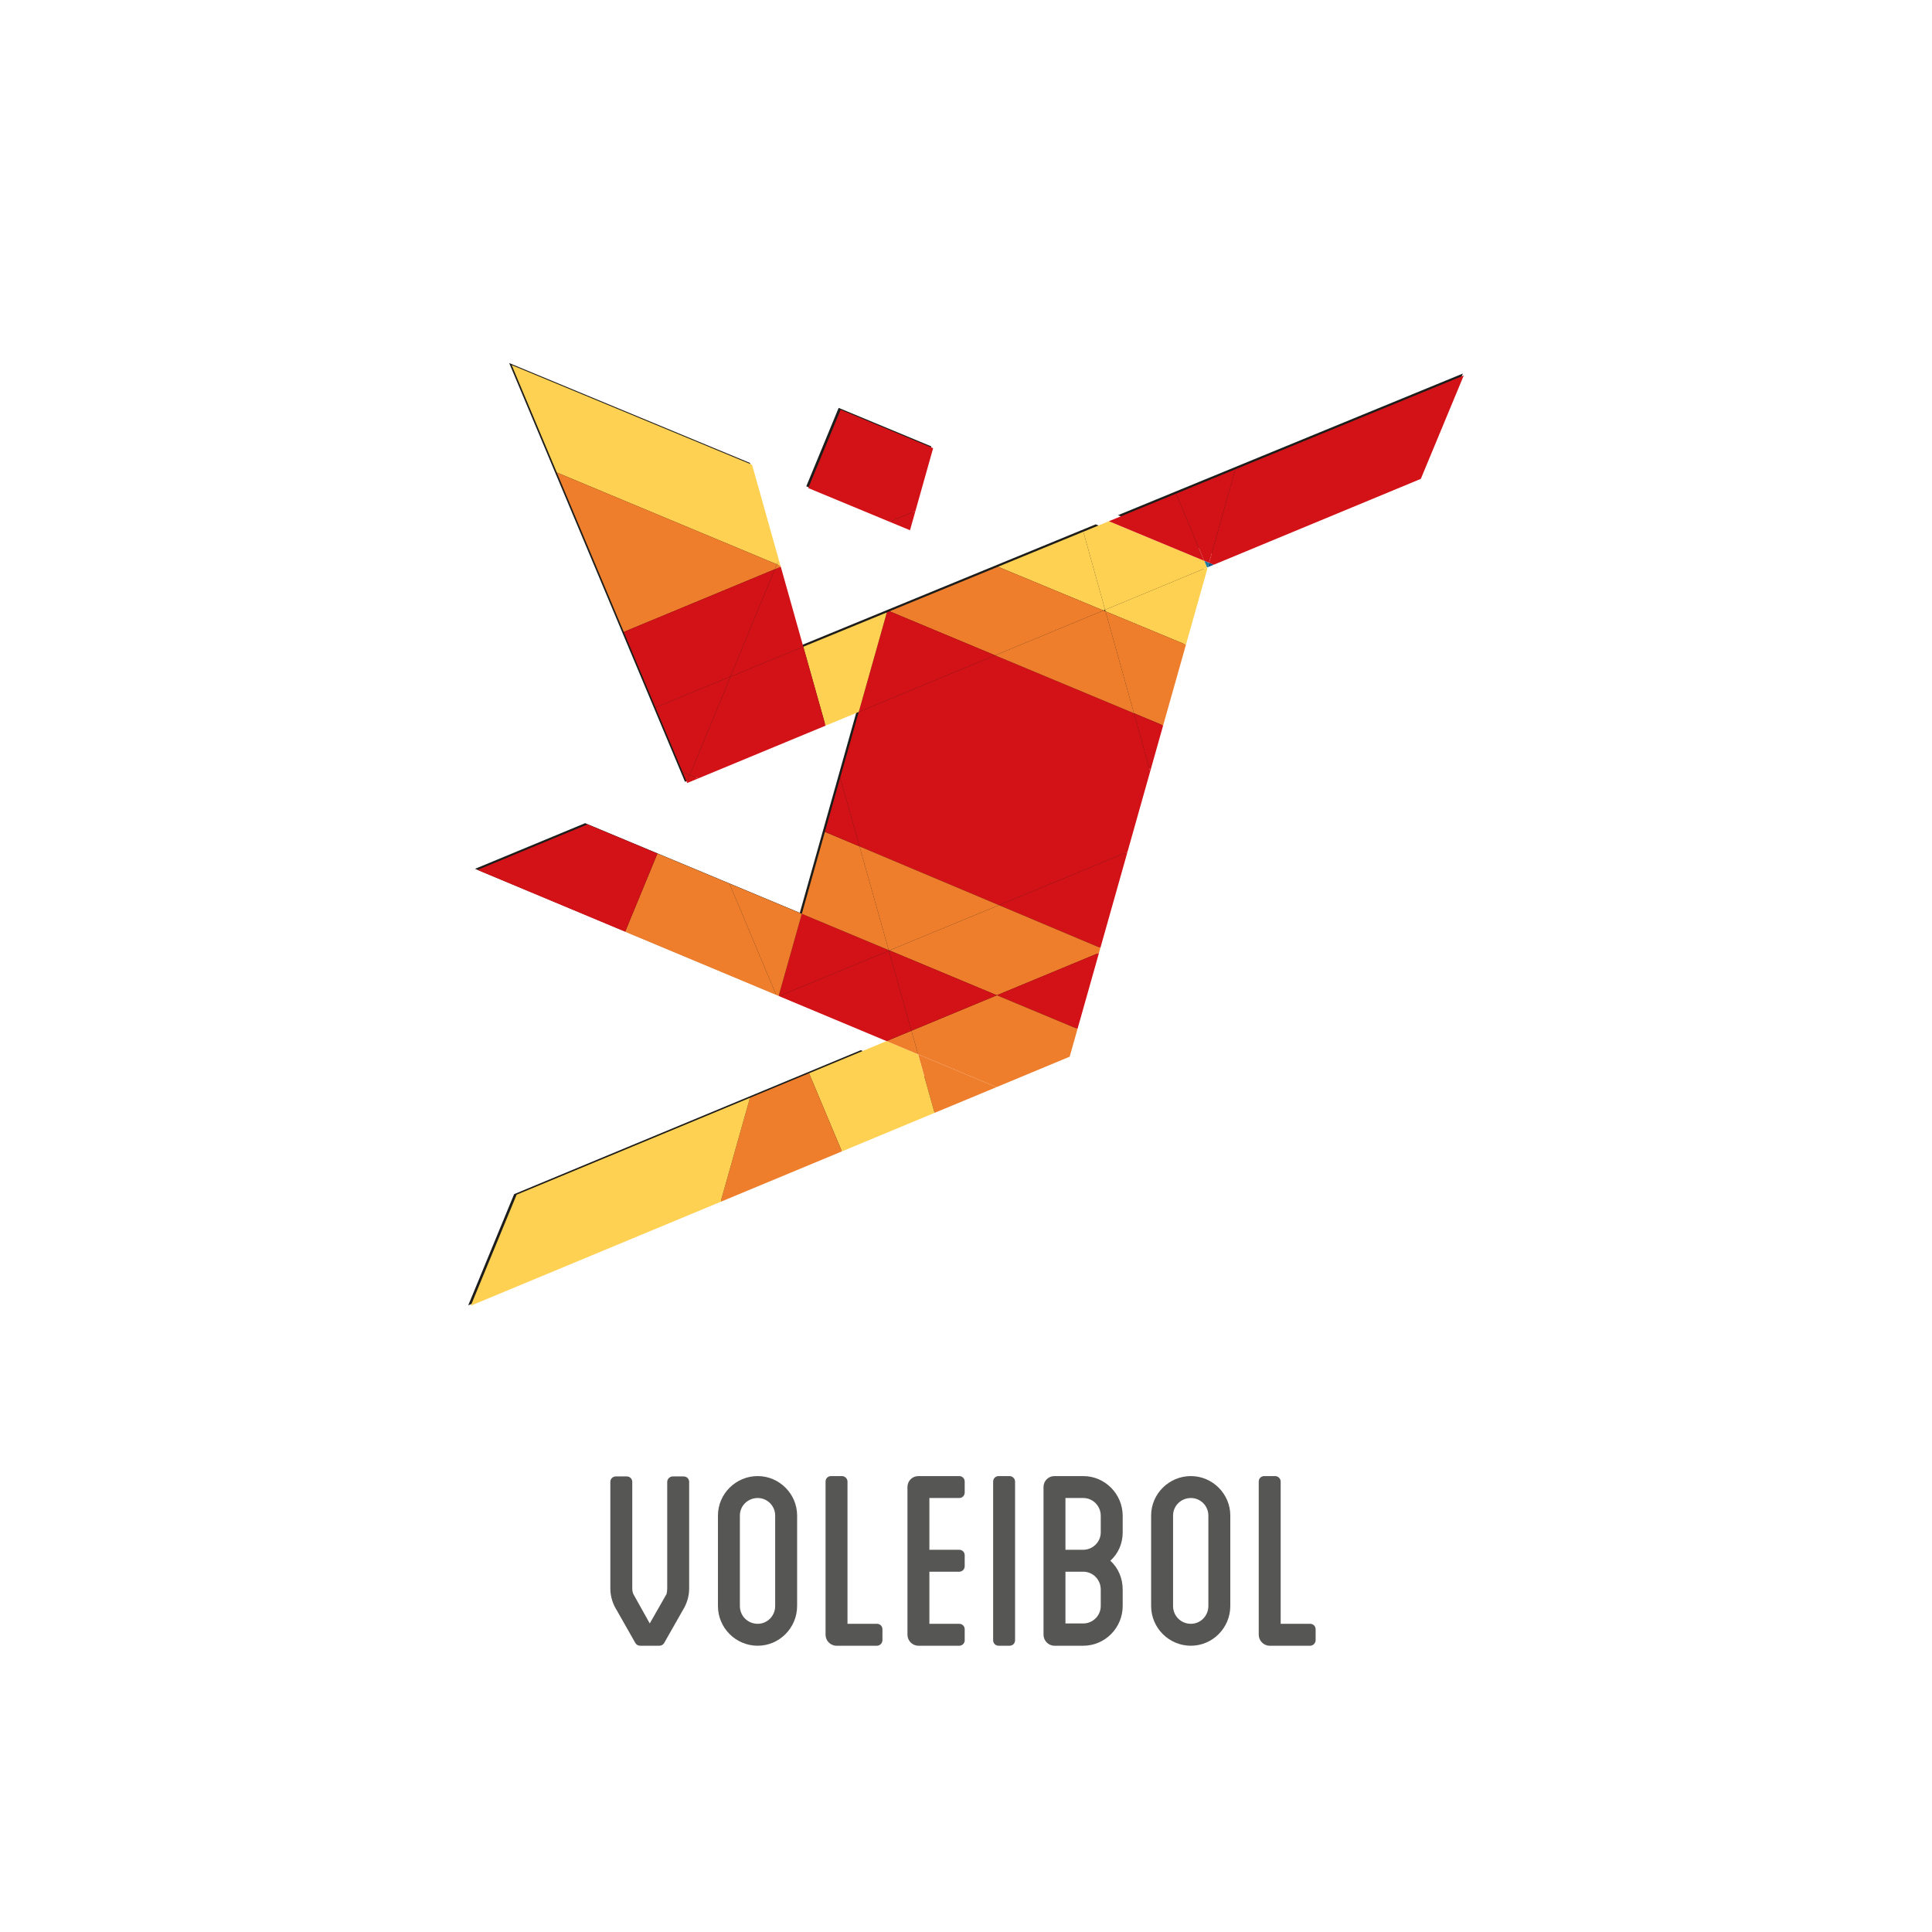 <?xml version="1.0" encoding="UTF-8"?>
<svg xmlns="http://www.w3.org/2000/svg" xmlns:xlink="http://www.w3.org/1999/xlink" viewBox="-150 -180 793.53 957.8" width="256" height="256" version="1.1">
  <style>
    svg {
      border: 1px solid red;
    }
  </style>
<defs>
<g>
<symbol overflow="visible" id="glyph0-0">
<path style="stroke:none;" d=""/>
</symbol>
<symbol overflow="visible" id="glyph0-1">
<path style="stroke:none;" d="M 41.281 -83.938 L 35.844 -83.938 C 34.484 -83.938 33.125 -82.75 33.125 -81.219 L 33.125 -28.375 C 33.125 -27.359 32.969 -26.5 32.797 -25.656 L 24.469 -11.047 L 16.312 -25.656 C 15.969 -26.5 15.797 -27.359 15.797 -28.375 L 15.797 -81.219 C 15.797 -82.75 14.609 -83.938 13.078 -83.938 L 7.641 -83.938 C 6.109 -83.938 4.922 -82.75 4.922 -81.219 L 4.922 -28.375 C 4.922 -24.469 6.109 -20.734 8.156 -17.5 L 17.328 -1.359 C 17.844 -0.516 18.688 0 19.703 0 L 29.219 0 C 30.25 0 31.094 -0.516 31.609 -1.359 L 40.781 -17.5 C 42.812 -20.734 44 -24.469 44 -28.375 L 44 -81.219 C 44 -82.75 42.812 -83.938 41.281 -83.938 Z M 41.281 -83.938 "/>
</symbol>
<symbol overflow="visible" id="glyph0-2">
<path style="stroke:none;" d="M 33.297 -19.703 C 33.297 -14.781 29.391 -10.875 24.641 -10.875 C 19.703 -10.875 15.797 -14.781 15.797 -19.703 L 15.797 -64.562 C 15.797 -69.328 19.703 -73.234 24.641 -73.234 C 29.391 -73.234 33.297 -69.328 33.297 -64.562 Z M 24.641 -84.109 C 13.766 -84.109 4.922 -75.266 4.922 -64.562 L 4.922 -19.703 C 4.922 -8.828 13.766 0 24.641 0 C 35.344 0 44.172 -8.828 44.172 -19.703 L 44.172 -64.562 C 44.172 -75.266 35.344 -84.109 24.641 -84.109 Z M 24.641 -84.109 "/>
</symbol>
<symbol overflow="visible" id="glyph0-3">
<path style="stroke:none;" d="M 30.406 -10.875 L 15.797 -10.875 L 15.797 -81.391 C 15.797 -82.922 14.438 -84.109 13.078 -84.109 L 7.641 -84.109 C 6.109 -84.109 4.922 -82.922 4.922 -81.391 L 4.922 -5.438 C 4.922 -2.547 7.312 0 10.359 0 L 30.406 0 C 31.938 0 33.125 -1.359 33.125 -2.719 L 33.125 -8.156 C 33.125 -9.688 31.938 -10.875 30.406 -10.875 Z M 30.406 -10.875 "/>
</symbol>
<symbol overflow="visible" id="glyph0-4">
<path style="stroke:none;" d="M 30.578 -73.234 C 32.109 -73.234 33.297 -74.422 33.297 -75.953 L 33.297 -81.391 C 33.297 -82.922 32.109 -84.109 30.578 -84.109 L 10.359 -84.109 C 7.312 -84.109 4.922 -81.719 4.922 -78.672 L 4.922 -5.438 C 4.922 -2.547 7.312 0 10.359 0 L 30.578 0 C 32.109 0 33.297 -1.188 33.297 -2.719 L 33.297 -8.156 C 33.297 -9.688 32.109 -10.875 30.578 -10.875 L 15.797 -10.875 L 15.797 -36.703 L 30.578 -36.703 C 32.109 -36.703 33.297 -37.891 33.297 -39.422 L 33.297 -44.859 C 33.297 -46.391 32.109 -47.578 30.578 -47.578 L 15.797 -47.578 L 15.797 -73.234 Z M 30.578 -73.234 "/>
</symbol>
<symbol overflow="visible" id="glyph0-5">
<path style="stroke:none;" d="M 15.797 -81.391 C 15.797 -82.922 14.438 -84.109 13.078 -84.109 L 7.641 -84.109 C 6.109 -84.109 4.922 -82.922 4.922 -81.391 L 4.922 -2.719 C 4.922 -1.188 6.109 0 7.641 0 L 13.078 0 C 14.609 0 15.797 -1.188 15.797 -2.719 Z M 15.797 -81.391 "/>
</symbol>
<symbol overflow="visible" id="glyph0-6">
<path style="stroke:none;" d="M 33.297 -27.859 L 33.297 -19.703 C 33.297 -14.953 29.391 -11.047 24.641 -11.047 L 15.797 -11.047 L 15.797 -36.703 L 24.641 -36.703 C 29.391 -36.703 33.297 -32.797 33.297 -27.859 Z M 33.297 -56.234 C 33.297 -51.484 29.391 -47.578 24.641 -47.578 L 15.797 -47.578 L 15.797 -73.234 L 24.641 -73.234 C 29.391 -73.234 33.297 -69.328 33.297 -64.391 Z M 44.172 -64.391 C 44.172 -75.266 35.344 -84.109 24.641 -84.109 L 10.359 -84.109 C 7.312 -84.109 4.922 -81.719 4.922 -78.672 L 4.922 -5.438 C 4.922 -2.547 7.312 0 10.359 0 L 24.641 0 C 35.344 0 44.172 -8.828 44.172 -19.703 L 44.172 -27.859 C 44.172 -33.469 41.969 -38.562 38.062 -42.141 C 41.969 -45.703 44.172 -50.625 44.172 -56.234 Z M 44.172 -64.391 "/>
</symbol>
</g>
<clipPath id="clip1">
  <path d="M 322 5 L 493.531 5 L 493.531 97 L 322 97 Z M 322 5 "/>
</clipPath>
<clipPath id="clip2">
  <path d="M 367 6 L 493.531 6 L 493.531 100 L 367 100 Z M 367 6 "/>
</clipPath>
</defs>
<g id="surface1">
<g style="fill:rgb(33.699%,33.699%,33.299%);fill-opacity:1;">
  <use xlink:href="#glyph0-1" x="65.518" y="635.884"/>
  <use xlink:href="#glyph0-2" x="118.867" y="635.884"/>
  <use xlink:href="#glyph0-3" x="172.216" y="635.884"/>
  <use xlink:href="#glyph0-4" x="212.822" y="635.884"/>
  <use xlink:href="#glyph0-5" x="255.297" y="635.884"/>
  <use xlink:href="#glyph0-6" x="280.272" y="635.884"/>
  <use xlink:href="#glyph0-2" x="333.621" y="635.884"/>
  <use xlink:href="#glyph0-3" x="386.969" y="635.884"/>
</g>
<g clip-path="url(#clip1)" clip-rule="nonzero">
<path style=" stroke:none;fill-rule:nonzero;fill:rgb(11.4%,11.4%,10.599%);fill-opacity:1;" d="M 322.109 75.406 L 374.562 96.828 L 471.766 56.531 L 493.09 5.188 Z M 322.109 75.406 "/>
</g>
<path style=" stroke:none;fill-rule:nonzero;fill:rgb(11.4%,11.4%,10.599%);fill-opacity:1;" d="M 165.109 139.895 L 139.656 49.5 L 20.297 -0.004 L 107.453 207.57 L 192.656 172.242 L 164.379 272.527 L 57.957 228.09 L 3.363 250.723 L 261.531 358.391 L 297.402 343.477 L 365.395 102.469 L 311.07 79.945 "/>
<path style=" stroke:none;fill-rule:nonzero;fill:rgb(11.4%,11.4%,10.599%);fill-opacity:1;" d="M 229.582 41.301 L 183.633 22.211 L 167.59 61.086 L 218.098 82.027 Z M 229.582 41.301 "/>
<path style=" stroke:none;fill-rule:nonzero;fill:rgb(11.4%,11.4%,10.599%);fill-opacity:1;" d="M 22.742 412.008 L 0 467.113 L 250.023 363.172 L 194.598 340.648 Z M 22.742 412.008 "/>
<g clip-path="url(#clip2)" clip-rule="nonzero">
<path style=" stroke:none;fill-rule:nonzero;fill:rgb(82.399%,7.1%,8.6%);fill-opacity:1;" d="M 493.535 6.137 L 472.242 57.402 L 369.543 99.988 L 367.246 99.031 L 380.328 52.641 "/>
</g>
<path style=" stroke:none;fill-rule:nonzero;fill:rgb(82.399%,7.1%,8.6%);fill-opacity:1;" d="M 380.328 52.641 L 367.246 99.031 L 364.844 98.031 L 350.906 64.723 Z M 380.328 52.641 "/>
<path style=" stroke:none;fill-rule:nonzero;fill:rgb(7.1%,33.299%,52.199%);fill-opacity:1;" d="M 367.246 99.031 L 369.543 99.988 L 366.629 101.18 "/>
<path style=" stroke:none;fill-rule:nonzero;fill:rgb(9.399%,47.499%,64.299%);fill-opacity:1;" d="M 364.844 98.031 L 367.246 99.031 L 366.629 101.18 L 366.223 101.352 Z M 364.844 98.031 "/>
<path style=" stroke:none;fill-rule:nonzero;fill:rgb(100%,81.999%,32.199%);fill-opacity:1;" d="M 366.223 101.352 L 366.438 101.859 L 355.801 139.617 L 315.941 123.066 L 315.723 122.301 "/>
<path style=" stroke:none;fill-rule:nonzero;fill:rgb(100%,81.999%,32.199%);fill-opacity:1;" d="M 364.844 98.031 L 366.223 101.352 L 315.723 122.305 L 304.941 83.609 L 317.594 78.398 "/>
<path style=" stroke:none;fill-rule:nonzero;fill:rgb(82.399%,7.1%,8.6%);fill-opacity:1;" d="M 350.906 64.723 L 364.844 98.031 L 317.594 78.398 "/>
<path style=" stroke:none;fill-rule:nonzero;fill:rgb(93.3%,49.399%,16.899%);fill-opacity:1;" d="M 315.938 123.066 L 355.801 139.617 L 344.504 179.633 L 330.02 173.59 Z M 315.938 123.066 "/>
<path style=" stroke:none;fill-rule:nonzero;fill:rgb(82.399%,7.1%,8.6%);fill-opacity:1;" d="M 344.504 179.633 L 338.062 202.477 L 330.02 173.59 "/>
<path style=" stroke:none;fill-rule:nonzero;fill:rgb(82.399%,7.1%,8.6%);fill-opacity:1;" d="M 330.02 173.59 L 338.062 202.477 L 326.809 242.383 L 263.098 268.738 L 193.988 239.617 L 184.391 205.582 L 193.605 172.93 L 261.203 144.895 "/>
<path style=" stroke:none;fill-rule:nonzero;fill:rgb(93.3%,49.399%,16.899%);fill-opacity:1;" d="M 330.02 173.59 L 261.203 144.895 L 314.895 122.645 L 315.938 123.07 Z M 330.02 173.59 "/>
<path style=" stroke:none;fill-rule:nonzero;fill:rgb(82.399%,7.1%,8.6%);fill-opacity:1;" d="M 326.809 242.383 L 313.387 289.926 L 263.098 268.738 "/>
<path style=" stroke:none;fill-rule:nonzero;fill:rgb(100%,81.999%,32.199%);fill-opacity:1;" d="M 304.941 83.609 L 315.723 122.301 L 314.895 122.645 L 262.629 100.969 Z M 304.941 83.609 "/>
<path style=" stroke:none;fill-rule:nonzero;fill:rgb(93.3%,49.399%,16.899%);fill-opacity:1;" d="M 314.895 122.645 L 261.203 144.895 L 208.855 123.047 L 262.629 100.969 Z M 314.895 122.645 "/>
<path style=" stroke:none;fill-rule:nonzero;fill:rgb(93.3%,49.399%,16.899%);fill-opacity:1;" d="M 313.387 289.926 L 312.703 292.395 L 262.059 313.406 L 208.812 291.18 L 263.098 268.738 "/>
<path style=" stroke:none;fill-rule:nonzero;fill:rgb(82.399%,7.1%,8.6%);fill-opacity:1;" d="M 312.703 292.395 L 302.047 330.105 L 262.059 313.406 "/>
<path style=" stroke:none;fill-rule:nonzero;fill:rgb(93.3%,49.399%,16.899%);fill-opacity:1;" d="M 302.047 330.105 L 298.176 343.852 L 261.887 358.953 L 223.004 342.68 L 219.703 331 L 262.059 313.406 "/>
<path style=" stroke:none;fill-rule:nonzero;fill:rgb(93.3%,49.399%,16.899%);fill-opacity:1;" d="M 263.098 268.738 L 208.812 291.18 L 208.453 291.031 L 193.988 239.617 Z M 263.098 268.738 "/>
<path style=" stroke:none;fill-rule:nonzero;fill:rgb(82.399%,7.1%,8.6%);fill-opacity:1;" d="M 262.059 313.406 L 219.703 331 L 208.539 291.309 L 208.812 291.18 Z M 262.059 313.406 "/>
<path style=" stroke:none;fill-rule:nonzero;fill:rgb(93.3%,49.399%,16.899%);fill-opacity:1;" d="M 261.887 358.953 L 231.172 371.715 L 223.004 342.68 "/>
<path style=" stroke:none;fill-rule:nonzero;fill:rgb(82.399%,7.1%,8.6%);fill-opacity:1;" d="M 261.203 144.895 L 193.602 172.93 L 207.516 123.621 L 208.855 123.047 Z M 261.203 144.895 "/>
<path style=" stroke:none;fill-rule:nonzero;fill:rgb(100%,81.999%,32.199%);fill-opacity:1;" d="M 223.004 342.68 L 231.172 371.715 L 185.223 390.816 L 168.949 352.082 L 207.367 336.125 "/>
<path style=" stroke:none;fill-rule:nonzero;fill:rgb(82.399%,7.1%,8.6%);fill-opacity:1;" d="M 230.469 42.191 L 221.703 73.297 L 208.812 78.652 L 168.566 61.957 L 184.609 23.133 "/>
<path style=" stroke:none;fill-rule:nonzero;fill:rgb(93.3%,49.399%,16.899%);fill-opacity:1;" d="M 219.703 331 L 223.004 342.68 L 207.367 336.125 "/>
<path style=" stroke:none;fill-rule:nonzero;fill:rgb(82.399%,7.1%,8.6%);fill-opacity:1;" d="M 221.703 73.297 L 219.004 82.867 L 208.812 78.652 "/>
<path style=" stroke:none;fill-rule:nonzero;fill:rgb(82.399%,7.1%,8.6%);fill-opacity:1;" d="M 208.539 291.309 L 219.703 331 L 207.367 336.125 L 154.082 313.836 Z M 208.539 291.309 "/>
<path style=" stroke:none;fill-rule:nonzero;fill:rgb(82.399%,7.1%,8.6%);fill-opacity:1;" d="M 208.453 291.031 L 208.539 291.309 L 154.082 313.836 L 153.891 313.754 L 165.375 273.035 "/>
<path style=" stroke:none;fill-rule:nonzero;fill:rgb(93.3%,49.399%,16.899%);fill-opacity:1;" d="M 193.988 239.617 L 208.453 291.031 L 165.379 273.035 L 176.82 232.406 Z M 193.988 239.617 "/>
<path style=" stroke:none;fill-rule:nonzero;fill:rgb(100%,81.999%,32.199%);fill-opacity:1;" d="M 207.516 123.621 L 193.605 172.93 L 177.117 179.762 L 166.098 140.621 Z M 207.516 123.621 "/>
<path style=" stroke:none;fill-rule:nonzero;fill:rgb(82.399%,7.1%,8.6%);fill-opacity:1;" d="M 184.391 205.582 L 193.988 239.617 L 176.82 232.406 "/>
<path style=" stroke:none;fill-rule:nonzero;fill:rgb(93.3%,49.399%,16.899%);fill-opacity:1;" d="M 168.949 352.082 L 185.223 390.816 L 125.109 415.812 L 139.656 364.246 Z M 168.949 352.082 "/>
<path style=" stroke:none;fill-rule:nonzero;fill:rgb(82.399%,7.1%,8.6%);fill-opacity:1;" d="M 166.098 140.621 L 177.117 179.762 L 113.984 205.922 L 109.855 204.199 L 129.98 155.445 "/>
<path style=" stroke:none;fill-rule:nonzero;fill:rgb(82.399%,7.1%,8.6%);fill-opacity:1;" d="M 154.953 100.988 L 166.098 140.621 L 129.98 155.445 L 151.953 102.223 Z M 154.953 100.988 "/>
<path style=" stroke:none;fill-rule:nonzero;fill:rgb(93.3%,49.399%,16.899%);fill-opacity:1;" d="M 165.375 273.035 L 153.891 313.75 L 152.656 313.242 L 129.492 258.059 Z M 165.375 273.035 "/>
<path style=" stroke:none;fill-rule:nonzero;fill:rgb(93.3%,49.399%,16.899%);fill-opacity:1;" d="M 154.805 100.52 L 154.953 100.988 L 151.953 102.223 L 152.977 99.758 Z M 154.805 100.52 "/>
<path style=" stroke:none;fill-rule:nonzero;fill:rgb(100%,81.999%,32.199%);fill-opacity:1;" d="M 153.93 97.418 L 154.805 100.52 L 152.977 99.758 "/>
<path style=" stroke:none;fill-rule:nonzero;fill:rgb(100%,81.999%,32.199%);fill-opacity:1;" d="M 140.703 50.402 L 153.93 97.418 L 152.977 99.758 L 43.914 54.254 L 21.535 0.992 "/>
<path style=" stroke:none;fill-rule:nonzero;fill:rgb(93.3%,49.399%,16.899%);fill-opacity:1;" d="M 152.977 99.758 L 151.953 102.223 L 77.098 133.281 L 43.914 54.254 Z M 152.977 99.758 "/>
<path style=" stroke:none;fill-rule:nonzero;fill:rgb(93.3%,49.399%,16.899%);fill-opacity:1;" d="M 129.492 258.059 L 152.656 313.242 L 77.781 281.906 L 93.777 243.148 Z M 129.492 258.059 "/>
<path style=" stroke:none;fill-rule:nonzero;fill:rgb(82.399%,7.1%,8.6%);fill-opacity:1;" d="M 151.953 102.223 L 129.98 155.445 L 92.816 170.719 L 77.098 133.281 Z M 151.953 102.223 "/>
<path style=" stroke:none;fill-rule:nonzero;fill:rgb(100%,81.999%,32.199%);fill-opacity:1;" d="M 139.656 364.246 L 125.109 415.812 L 1.266 467.289 L 23.984 412.281 Z M 139.656 364.246 "/>
<path style=" stroke:none;fill-rule:nonzero;fill:rgb(82.399%,7.1%,8.6%);fill-opacity:1;" d="M 129.98 155.445 L 109.855 204.199 L 106.219 202.645 L 92.816 170.719 Z M 129.98 155.445 "/>
<path style=" stroke:none;fill-rule:nonzero;fill:rgb(82.399%,7.1%,8.6%);fill-opacity:1;" d="M 113.984 205.922 L 108.535 208.18 L 108.387 207.797 L 109.855 204.199 Z M 113.984 205.922 "/>
<path style=" stroke:none;fill-rule:nonzero;fill:rgb(82.399%,7.1%,8.6%);fill-opacity:1;" d="M 106.219 202.645 L 109.855 204.199 L 108.391 207.793 "/>
<path style=" stroke:none;fill-rule:nonzero;fill:rgb(82.399%,7.1%,8.6%);fill-opacity:1;" d="M 93.777 243.148 L 77.781 281.906 L 4.605 251.273 L 59.125 228.68 Z M 93.777 243.148 "/>
</g>
</svg>
